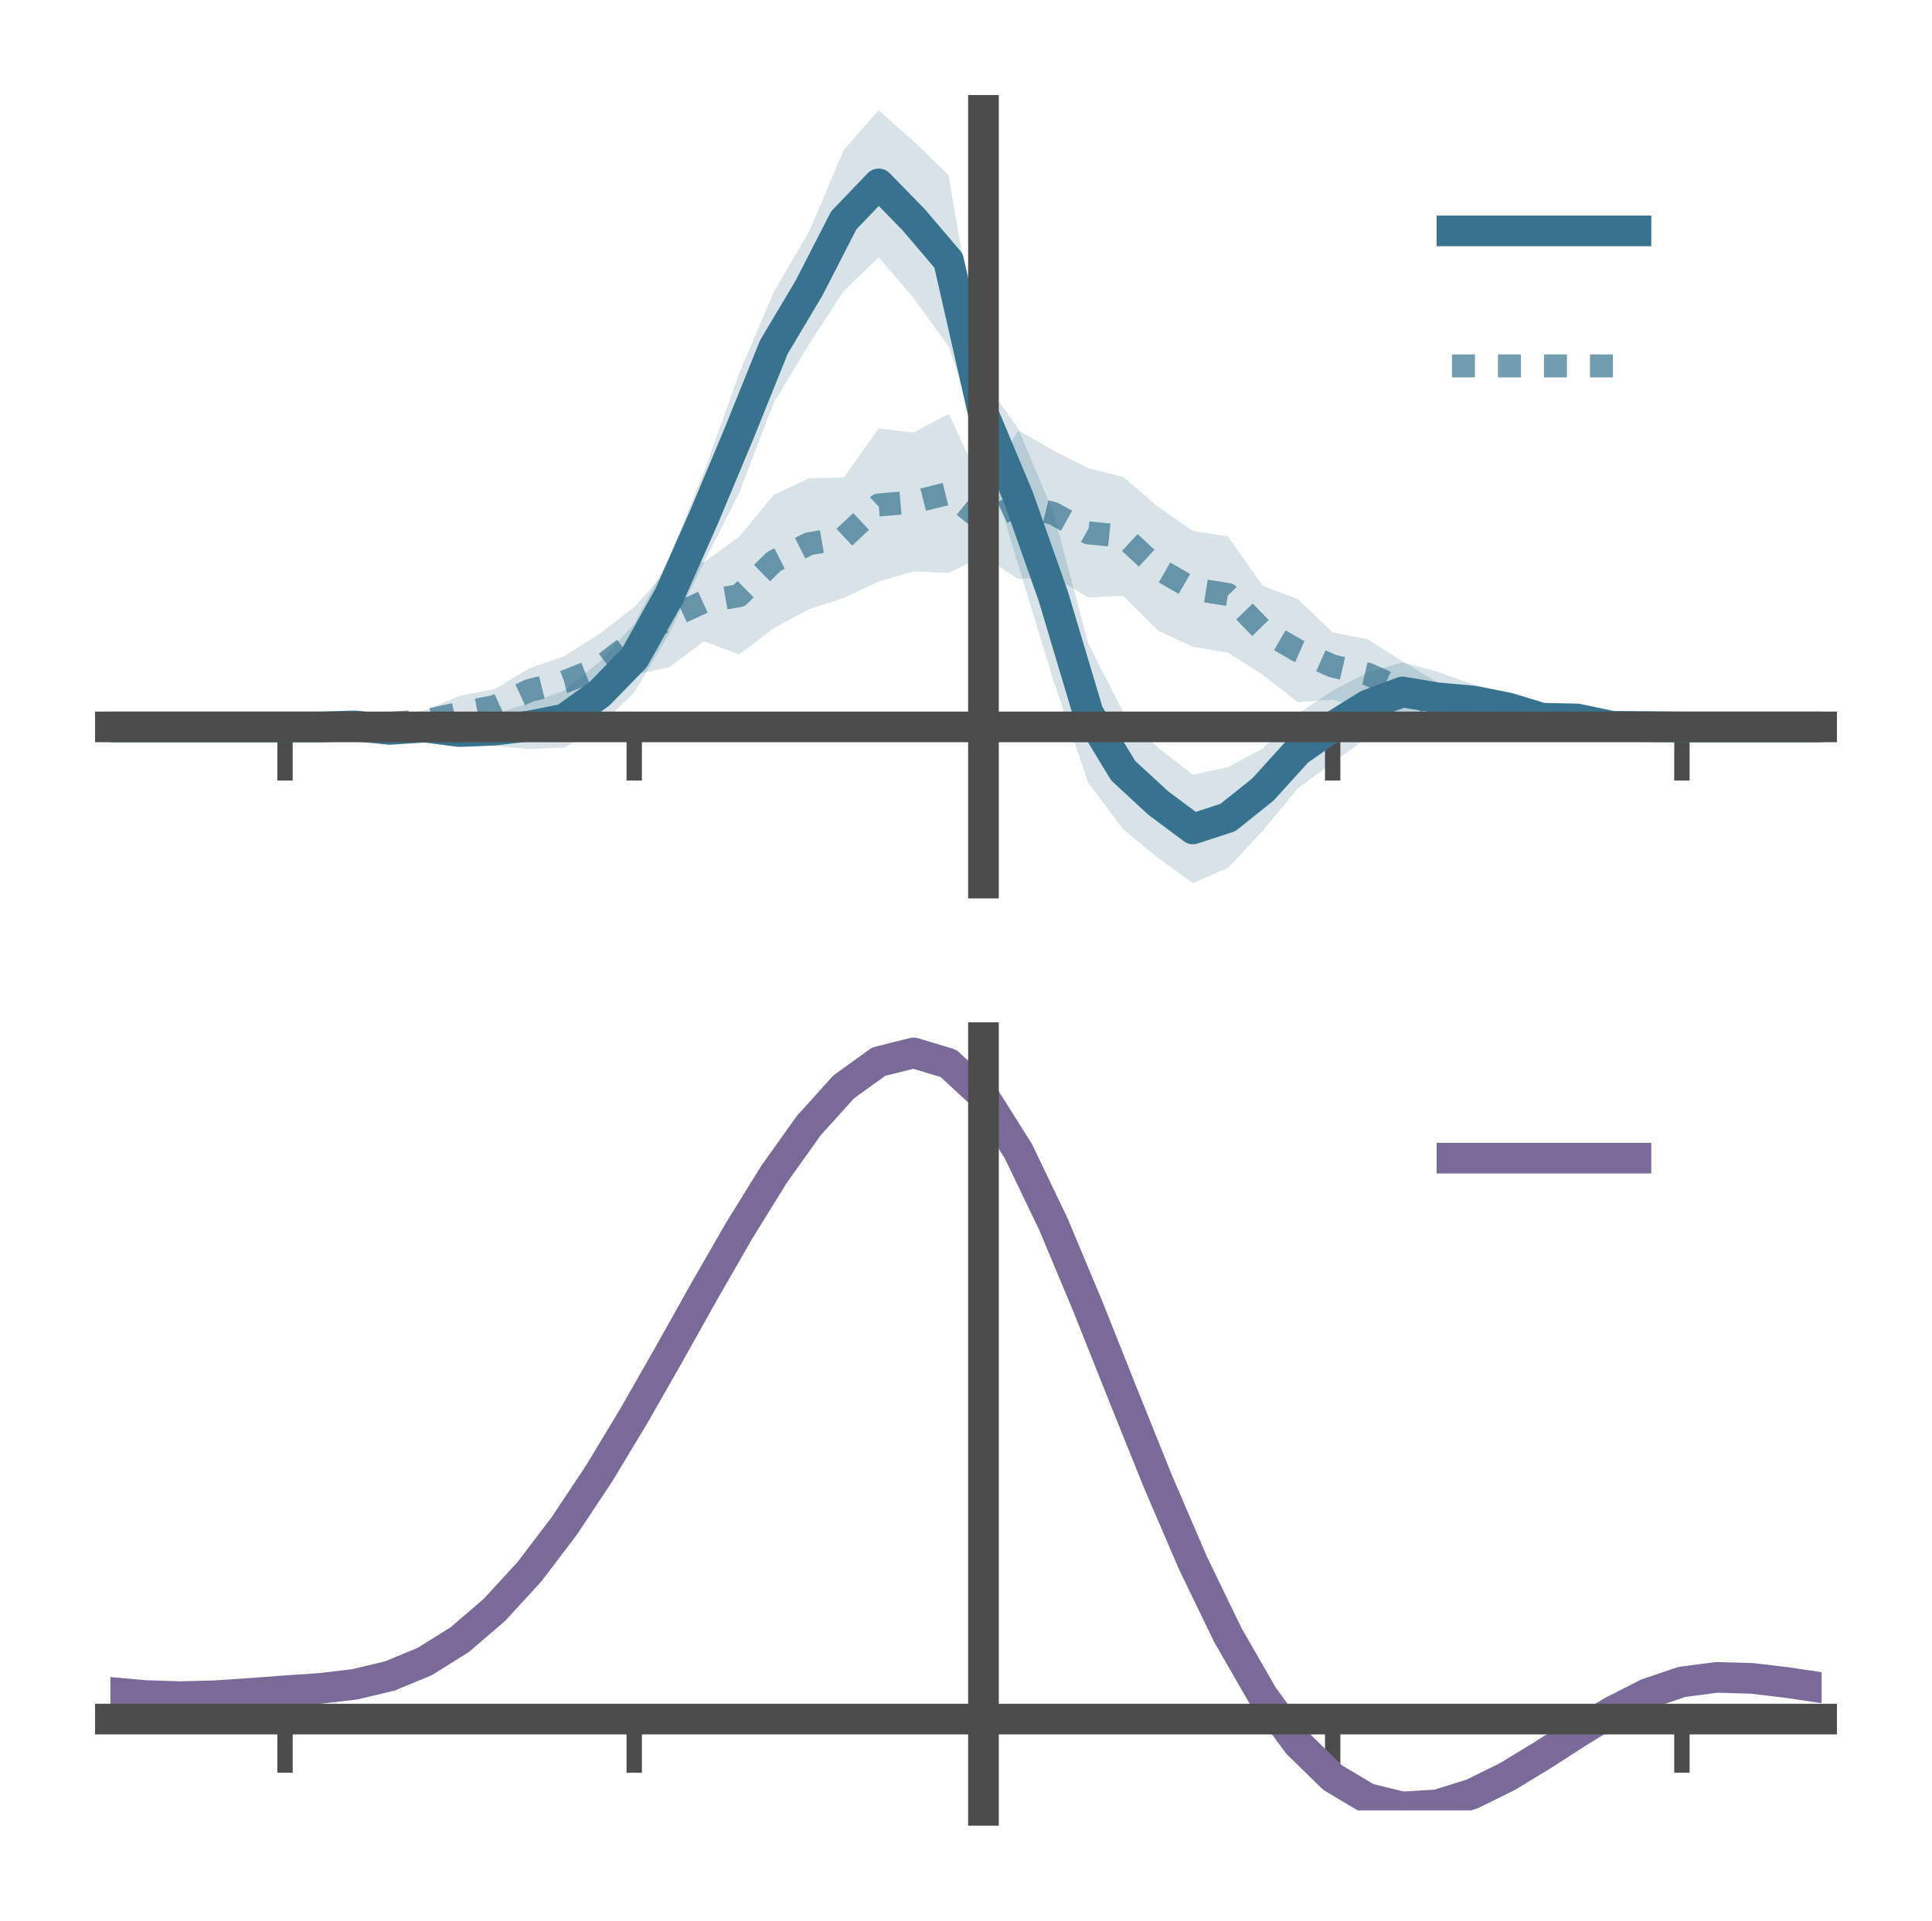 <?xml version="1.0" encoding="utf-8" standalone="no"?>
<!DOCTYPE svg PUBLIC "-//W3C//DTD SVG 1.1//EN"
  "http://www.w3.org/Graphics/SVG/1.1/DTD/svg11.dtd">
<!-- Created with matplotlib (https://matplotlib.org/) -->
<svg height="125.28pt" version="1.1" viewBox="0 0 126 125.28" width="126pt" xmlns="http://www.w3.org/2000/svg" xmlns:xlink="http://www.w3.org/1999/xlink">
 <defs>
  <style type="text/css">*{stroke-linecap:butt;stroke-linejoin:round;}</style>
 </defs>
 <g id="figure_1">
  <g id="patch_1">
   <path d="M 0 125.28 
L 126 125.28 
L 126 0 
L 0 0 
z
" style="fill:none;"/>
  </g>
  <g id="axes_1">
   <g id="patch_2">
    <path d="M 7.2 57.6 
L 118.8 57.6 
L 118.8 7.2 
L 7.2 7.2 
z
" style="fill:none;"/>
   </g>
   <g id="PolyCollection_1">
    <path clip-path="url(#pd40aa7de4c)" d="M 7.2 47.411 
L 7.2 47.411 
L 9.478 47.411 
L 11.755 47.411 
L 14.033 47.411 
L 16.31 47.411 
L 18.588 47.411 
L 20.865 47.318 
L 23.143 47.105 
L 25.42 47.164 
L 27.698 46.831 
L 29.976 46.836 
L 32.253 46.596 
L 34.531 45.846 
L 36.808 45.037 
L 39.086 43.168 
L 41.363 40.686 
L 43.641 36.388 
L 45.918 30.762 
L 48.196 24.379 
L 50.473 19.01 
L 52.751 15.138 
L 55.029 9.772 
L 57.306 7.2 
L 59.584 9.215 
L 61.861 11.416 
L 64.139 24.73 
L 66.416 27.979 
L 68.694 33.422 
L 70.971 41.965 
L 73.249 46.441 
L 75.527 48.775 
L 77.804 50.531 
L 80.082 50.034 
L 82.359 48.817 
L 84.637 46.557 
L 86.914 45.047 
L 89.192 43.863 
L 91.469 43.204 
L 93.747 43.812 
L 96.024 44.627 
L 98.302 45.193 
L 100.58 46.169 
L 102.857 46.414 
L 105.135 47.13 
L 107.412 47.284 
L 109.69 47.411 
L 111.967 47.411 
L 114.245 47.411 
L 116.522 47.411 
L 118.8 47.411 
L 118.8 47.411 
L 118.8 47.411 
L 116.522 47.411 
L 114.245 47.411 
L 111.967 47.411 
L 109.69 47.411 
L 107.412 47.496 
L 105.135 47.61 
L 102.857 47.372 
L 100.58 47.525 
L 98.302 47.124 
L 96.024 46.81 
L 93.747 47.215 
L 91.469 47.063 
L 89.192 48.098 
L 86.914 49.741 
L 84.637 51.418 
L 82.359 54.183 
L 80.082 56.604 
L 77.804 57.6 
L 75.527 55.959 
L 73.249 54.085 
L 70.971 51.056 
L 68.694 44.36 
L 66.416 36.89 
L 64.139 29.281 
L 61.861 22.59 
L 59.584 19.44 
L 57.306 16.79 
L 55.029 18.973 
L 52.751 22.476 
L 50.473 26.249 
L 48.196 32.175 
L 45.918 36.666 
L 43.641 41.326 
L 41.363 45.163 
L 39.086 47.352 
L 36.808 48.76 
L 34.531 48.851 
L 32.253 48.651 
L 29.976 48.596 
L 27.698 48.017 
L 25.42 47.985 
L 23.143 47.587 
L 20.865 47.506 
L 18.588 47.411 
L 16.31 47.411 
L 14.033 47.411 
L 11.755 47.411 
L 9.478 47.411 
L 7.2 47.411 
z
" style="fill:#37738f;fill-opacity:0.2;"/>
   </g>
   <g id="PolyCollection_2">
    <path clip-path="url(#pd40aa7de4c)" d="M 7.2 47.411 
L 7.2 47.411 
L 9.478 47.411 
L 11.755 47.411 
L 14.033 47.411 
L 16.31 47.411 
L 18.588 47.411 
L 20.865 47.289 
L 23.143 47.05 
L 25.42 46.706 
L 27.698 46.333 
L 29.976 45.388 
L 32.253 44.948 
L 34.531 43.583 
L 36.808 42.792 
L 39.086 41.35 
L 41.363 39.592 
L 43.641 37.058 
L 45.918 36.664 
L 48.196 35.019 
L 50.473 32.27 
L 52.751 31.202 
L 55.029 31.142 
L 57.306 27.942 
L 59.584 28.217 
L 61.861 26.987 
L 64.139 31.783 
L 66.416 28.076 
L 68.694 29.379 
L 70.971 30.535 
L 73.249 31.105 
L 75.527 33.052 
L 77.804 34.64 
L 80.082 34.987 
L 82.359 38.219 
L 84.637 39.076 
L 86.914 41.248 
L 89.192 41.699 
L 91.469 43.143 
L 93.747 44.51 
L 96.024 45.097 
L 98.302 45.707 
L 100.58 46.481 
L 102.857 46.943 
L 105.135 47.218 
L 107.412 47.337 
L 109.69 47.411 
L 111.967 47.411 
L 114.245 47.411 
L 116.522 47.411 
L 118.8 47.411 
L 118.8 47.411 
L 118.8 47.411 
L 116.522 47.411 
L 114.245 47.411 
L 111.967 47.411 
L 109.69 47.411 
L 107.412 47.506 
L 105.135 47.638 
L 102.857 47.852 
L 100.58 47.855 
L 98.302 47.686 
L 96.024 47.615 
L 93.747 47.712 
L 91.469 46.796 
L 89.192 46.238 
L 86.914 45.637 
L 84.637 45.795 
L 82.359 44.02 
L 80.082 42.563 
L 77.804 42.184 
L 75.527 41.14 
L 73.249 38.859 
L 70.971 38.97 
L 68.694 37.594 
L 66.416 37.774 
L 64.139 36.266 
L 61.861 37.363 
L 59.584 37.272 
L 57.306 37.931 
L 55.029 39.003 
L 52.751 39.736 
L 50.473 40.967 
L 48.196 42.686 
L 45.918 41.824 
L 43.641 43.521 
L 41.363 44.016 
L 39.086 45.771 
L 36.808 46.152 
L 34.531 46.49 
L 32.253 47.226 
L 29.976 47.66 
L 27.698 47.719 
L 25.42 47.631 
L 23.143 47.512 
L 20.865 47.486 
L 18.588 47.411 
L 16.31 47.411 
L 14.033 47.411 
L 11.755 47.411 
L 9.478 47.411 
L 7.2 47.411 
z
" style="fill:#37738f;fill-opacity:0.2;"/>
   </g>
   <g id="matplotlib.axis_1">
    <g id="xtick_1">
     <g id="line2d_1">
      <defs>
       <path d="M 0 0 
L 0 3.5 
" id="m9d9a22c401" style="stroke:#4c4c4c;"/>
      </defs>
      <g>
       <use style="fill:#4c4c4c;stroke:#4c4c4c;" x="18.588" xlink:href="#m9d9a22c401" y="47.411"/>
      </g>
     </g>
    </g>
    <g id="xtick_2">
     <g id="line2d_2">
      <g>
       <use style="fill:#4c4c4c;stroke:#4c4c4c;" x="41.363" xlink:href="#m9d9a22c401" y="47.411"/>
      </g>
     </g>
    </g>
    <g id="xtick_3">
     <g id="line2d_3">
      <g>
       <use style="fill:#4c4c4c;stroke:#4c4c4c;" x="64.139" xlink:href="#m9d9a22c401" y="47.411"/>
      </g>
     </g>
    </g>
    <g id="xtick_4">
     <g id="line2d_4">
      <g>
       <use style="fill:#4c4c4c;stroke:#4c4c4c;" x="86.914" xlink:href="#m9d9a22c401" y="47.411"/>
      </g>
     </g>
    </g>
    <g id="xtick_5">
     <g id="line2d_5">
      <g>
       <use style="fill:#4c4c4c;stroke:#4c4c4c;" x="109.69" xlink:href="#m9d9a22c401" y="47.411"/>
      </g>
     </g>
    </g>
   </g>
   <g id="matplotlib.axis_2"/>
   <g id="line2d_6">
    <path clip-path="url(#pd40aa7de4c)" d="M 7.2 47.411 
L 9.478 47.411 
L 11.755 47.411 
L 14.033 47.411 
L 16.31 47.411 
L 18.588 47.411 
L 20.865 47.412 
L 23.143 47.346 
L 25.42 47.575 
L 27.698 47.424 
L 29.976 47.716 
L 32.253 47.623 
L 34.531 47.348 
L 36.808 46.898 
L 39.086 45.26 
L 41.363 42.925 
L 43.641 38.857 
L 45.918 33.714 
L 48.196 28.277 
L 50.473 22.63 
L 52.751 18.807 
L 55.029 14.372 
L 57.306 11.995 
L 59.584 14.327 
L 61.861 17.003 
L 64.139 27.005 
L 66.416 32.434 
L 68.694 38.891 
L 70.971 46.511 
L 73.249 50.263 
L 75.527 52.367 
L 77.804 54.065 
L 80.082 53.319 
L 82.359 51.5 
L 84.637 48.988 
L 86.914 47.394 
L 89.192 45.981 
L 91.469 45.133 
L 93.747 45.513 
L 96.024 45.718 
L 98.302 46.158 
L 100.58 46.847 
L 102.857 46.893 
L 105.135 47.37 
L 107.412 47.39 
L 109.69 47.411 
L 111.967 47.411 
L 114.245 47.411 
L 116.522 47.411 
L 118.8 47.411 
" style="fill:none;stroke:#37738f;stroke-linecap:square;stroke-width:2;"/>
   </g>
   <g id="line2d_7">
    <path clip-path="url(#pd40aa7de4c)" d="M 7.2 47.411 
L 9.478 47.411 
L 11.755 47.411 
L 14.033 47.411 
L 16.31 47.411 
L 18.588 47.411 
L 20.865 47.387 
L 23.143 47.281 
L 25.42 47.169 
L 27.698 47.026 
L 29.976 46.524 
L 32.253 46.087 
L 34.531 45.036 
L 36.808 44.472 
L 39.086 43.561 
L 41.363 41.804 
L 43.641 40.289 
L 45.918 39.244 
L 48.196 38.853 
L 50.473 36.618 
L 52.751 35.469 
L 55.029 35.072 
L 57.306 32.936 
L 59.584 32.744 
L 61.861 32.175 
L 64.139 34.025 
L 66.416 32.925 
L 68.694 33.487 
L 70.971 34.753 
L 73.249 34.982 
L 75.527 37.096 
L 77.804 38.412 
L 80.082 38.775 
L 82.359 41.119 
L 84.637 42.436 
L 86.914 43.442 
L 89.192 43.969 
L 91.469 44.97 
L 93.747 46.111 
L 96.024 46.356 
L 98.302 46.696 
L 100.58 47.168 
L 102.857 47.397 
L 105.135 47.428 
L 107.412 47.422 
L 109.69 47.411 
L 111.967 47.411 
L 114.245 47.411 
L 116.522 47.411 
L 118.8 47.411 
" style="fill:none;stroke:#37738f;stroke-dasharray:1.5,1.5;stroke-dashoffset:0;stroke-opacity:0.7;stroke-width:1.5;"/>
   </g>
   <g id="patch_3">
    <path d="M 64.139 57.6 
L 64.139 7.2 
" style="fill:none;stroke:#4c4c4c;stroke-linecap:square;stroke-linejoin:miter;stroke-width:2;"/>
   </g>
   <g id="patch_4">
    <path d="M 118.8 57.6 
L 118.8 7.2 
" style="fill:none;"/>
   </g>
   <g id="patch_5">
    <path d="M 7.2 47.411 
L 118.8 47.411 
" style="fill:none;stroke:#4c4c4c;stroke-linecap:square;stroke-linejoin:miter;stroke-width:2;"/>
   </g>
   <g id="patch_6">
    <path d="M 7.2 7.2 
L 118.8 7.2 
" style="fill:none;"/>
   </g>
   <g id="legend_1">
    <g id="line2d_8">
     <path d="M 94.693 15.059 
L 106.693 15.059 
" style="fill:none;stroke:#37738f;stroke-linecap:square;stroke-width:2;"/>
    </g>
    <g id="line2d_9"/>
    <g id="text_1">
     <!--   -->
     <g transform="translate(111.493 17.159)scale(0.06 -0.06)">
      <defs>
       <path id="DejaVuSans-32"/>
      </defs>
      <use xlink:href="#DejaVuSans-32"/>
     </g>
    </g>
    <g id="line2d_10">
     <path d="M 94.693 23.866 
L 106.693 23.866 
" style="fill:none;stroke:#37738f;stroke-dasharray:1.5,1.5;stroke-dashoffset:0;stroke-opacity:0.7;stroke-width:1.5;"/>
    </g>
    <g id="line2d_11"/>
    <g id="text_2">
     <!--   -->
     <g transform="translate(111.493 25.966)scale(0.06 -0.06)">
      <use xlink:href="#DejaVuSans-32"/>
     </g>
    </g>
   </g>
  </g>
  <g id="axes_2">
   <g id="patch_7">
    <path d="M 7.2 118.08 
L 118.8 118.08 
L 118.8 67.68 
L 7.2 67.68 
z
" style="fill:none;"/>
   </g>
   <g id="PolyCollection_3">
    <path clip-path="url(#pb1be069289)" d="M 7.2 110.428 
L 7.2 110.341 
L 9.478 110.557 
L 11.755 110.631 
L 14.033 110.567 
L 16.31 110.408 
L 18.588 110.227 
L 20.865 110.069 
L 23.143 109.794 
L 25.42 109.243 
L 27.698 108.29 
L 29.976 106.842 
L 32.253 104.849 
L 34.531 102.303 
L 36.808 99.237 
L 39.086 95.718 
L 41.363 91.847 
L 43.641 87.752 
L 45.918 83.59 
L 48.196 79.533 
L 50.473 75.772 
L 52.751 72.505 
L 55.029 69.934 
L 57.306 68.261 
L 59.584 67.68 
L 61.861 68.379 
L 64.139 70.524 
L 66.416 74.196 
L 68.694 79.011 
L 70.971 84.532 
L 73.249 90.347 
L 75.527 96.097 
L 77.804 101.484 
L 80.082 106.272 
L 82.359 110.294 
L 84.637 113.45 
L 86.914 115.701 
L 89.192 117.073 
L 91.469 117.636 
L 93.747 117.5 
L 96.024 116.802 
L 98.302 115.694 
L 100.58 114.337 
L 102.857 112.894 
L 105.135 111.524 
L 107.412 110.38 
L 109.69 109.612 
L 111.967 109.319 
L 114.245 109.389 
L 116.522 109.668 
L 118.8 110.021 
L 118.8 110.135 
L 118.8 110.135 
L 116.522 109.807 
L 114.245 109.548 
L 111.967 109.489 
L 109.69 109.788 
L 107.412 110.566 
L 105.135 111.739 
L 102.857 113.155 
L 100.58 114.651 
L 98.302 116.057 
L 96.024 117.204 
L 93.747 117.928 
L 91.469 118.08 
L 89.192 117.532 
L 86.914 116.188 
L 84.637 113.992 
L 82.359 110.931 
L 80.082 107.039 
L 77.804 102.412 
L 75.527 97.204 
L 73.249 91.639 
L 70.971 86.005 
L 68.694 80.651 
L 66.416 75.979 
L 64.139 72.417 
L 61.861 70.341 
L 59.584 69.668 
L 57.306 70.229 
L 55.029 71.84 
L 52.751 74.309 
L 50.473 77.439 
L 48.196 81.035 
L 45.918 84.906 
L 43.641 88.873 
L 41.363 92.77 
L 39.086 96.452 
L 36.808 99.798 
L 34.531 102.716 
L 32.253 105.144 
L 29.976 107.054 
L 27.698 108.454 
L 25.42 109.383 
L 23.143 109.921 
L 20.865 110.185 
L 18.588 110.331 
L 16.31 110.497 
L 14.033 110.639 
L 11.755 110.692 
L 9.478 110.623 
L 7.2 110.428 
z
" style="fill:#7b699a;fill-opacity:0.2;"/>
   </g>
   <g id="matplotlib.axis_3">
    <g id="xtick_6">
     <g id="line2d_12">
      <g>
       <use style="fill:#4c4c4c;stroke:#4c4c4c;" x="18.588" xlink:href="#m9d9a22c401" y="112.124"/>
      </g>
     </g>
    </g>
    <g id="xtick_7">
     <g id="line2d_13">
      <g>
       <use style="fill:#4c4c4c;stroke:#4c4c4c;" x="41.363" xlink:href="#m9d9a22c401" y="112.124"/>
      </g>
     </g>
    </g>
    <g id="xtick_8">
     <g id="line2d_14">
      <g>
       <use style="fill:#4c4c4c;stroke:#4c4c4c;" x="64.139" xlink:href="#m9d9a22c401" y="112.124"/>
      </g>
     </g>
    </g>
    <g id="xtick_9">
     <g id="line2d_15">
      <g>
       <use style="fill:#4c4c4c;stroke:#4c4c4c;" x="86.914" xlink:href="#m9d9a22c401" y="112.124"/>
      </g>
     </g>
    </g>
    <g id="xtick_10">
     <g id="line2d_16">
      <g>
       <use style="fill:#4c4c4c;stroke:#4c4c4c;" x="109.69" xlink:href="#m9d9a22c401" y="112.124"/>
      </g>
     </g>
    </g>
   </g>
   <g id="matplotlib.axis_4"/>
   <g id="line2d_17">
    <path clip-path="url(#pb1be069289)" d="M 7.2 110.385 
L 9.478 110.59 
L 11.755 110.661 
L 14.033 110.603 
L 16.31 110.452 
L 18.588 110.279 
L 20.865 110.127 
L 23.143 109.857 
L 25.42 109.313 
L 27.698 108.372 
L 29.976 106.948 
L 32.253 104.996 
L 34.531 102.51 
L 36.808 99.518 
L 39.086 96.085 
L 41.363 92.308 
L 43.641 88.313 
L 45.918 84.248 
L 48.196 80.284 
L 50.473 76.605 
L 52.751 73.407 
L 55.029 70.887 
L 57.306 69.245 
L 59.584 68.674 
L 61.861 69.36 
L 64.139 71.47 
L 66.416 75.087 
L 68.694 79.831 
L 70.971 85.268 
L 73.249 90.993 
L 75.527 96.65 
L 77.804 101.948 
L 80.082 106.656 
L 82.359 110.612 
L 84.637 113.721 
L 86.914 115.945 
L 89.192 117.302 
L 91.469 117.858 
L 93.747 117.714 
L 96.024 117.003 
L 98.302 115.876 
L 100.58 114.494 
L 102.857 113.025 
L 105.135 111.632 
L 107.412 110.473 
L 109.69 109.7 
L 111.967 109.404 
L 114.245 109.469 
L 116.522 109.738 
L 118.8 110.078 
" style="fill:none;stroke:#7b699a;stroke-linecap:square;stroke-width:2;"/>
   </g>
   <g id="patch_8">
    <path d="M 64.139 118.08 
L 64.139 67.68 
" style="fill:none;stroke:#4c4c4c;stroke-linecap:square;stroke-linejoin:miter;stroke-width:2;"/>
   </g>
   <g id="patch_9">
    <path d="M 118.8 118.08 
L 118.8 67.68 
" style="fill:none;"/>
   </g>
   <g id="patch_10">
    <path d="M 7.2 112.124 
L 118.8 112.124 
" style="fill:none;stroke:#4c4c4c;stroke-linecap:square;stroke-linejoin:miter;stroke-width:2;"/>
   </g>
   <g id="patch_11">
    <path d="M 7.2 67.68 
L 118.8 67.68 
" style="fill:none;"/>
   </g>
   <g id="legend_2">
    <g id="line2d_18">
     <path d="M 94.693 75.539 
L 106.693 75.539 
" style="fill:none;stroke:#7b699a;stroke-linecap:square;stroke-width:2;"/>
    </g>
    <g id="line2d_19"/>
    <g id="text_3">
     <!--   -->
     <g transform="translate(111.493 77.639)scale(0.06 -0.06)">
      <use xlink:href="#DejaVuSans-32"/>
     </g>
    </g>
   </g>
  </g>
 </g>
 <defs>
  <clipPath id="pd40aa7de4c">
   <rect height="50.4" width="111.6" x="7.2" y="7.2"/>
  </clipPath>
  <clipPath id="pb1be069289">
   <rect height="50.4" width="111.6" x="7.2" y="67.68"/>
  </clipPath>
 </defs>
</svg>
